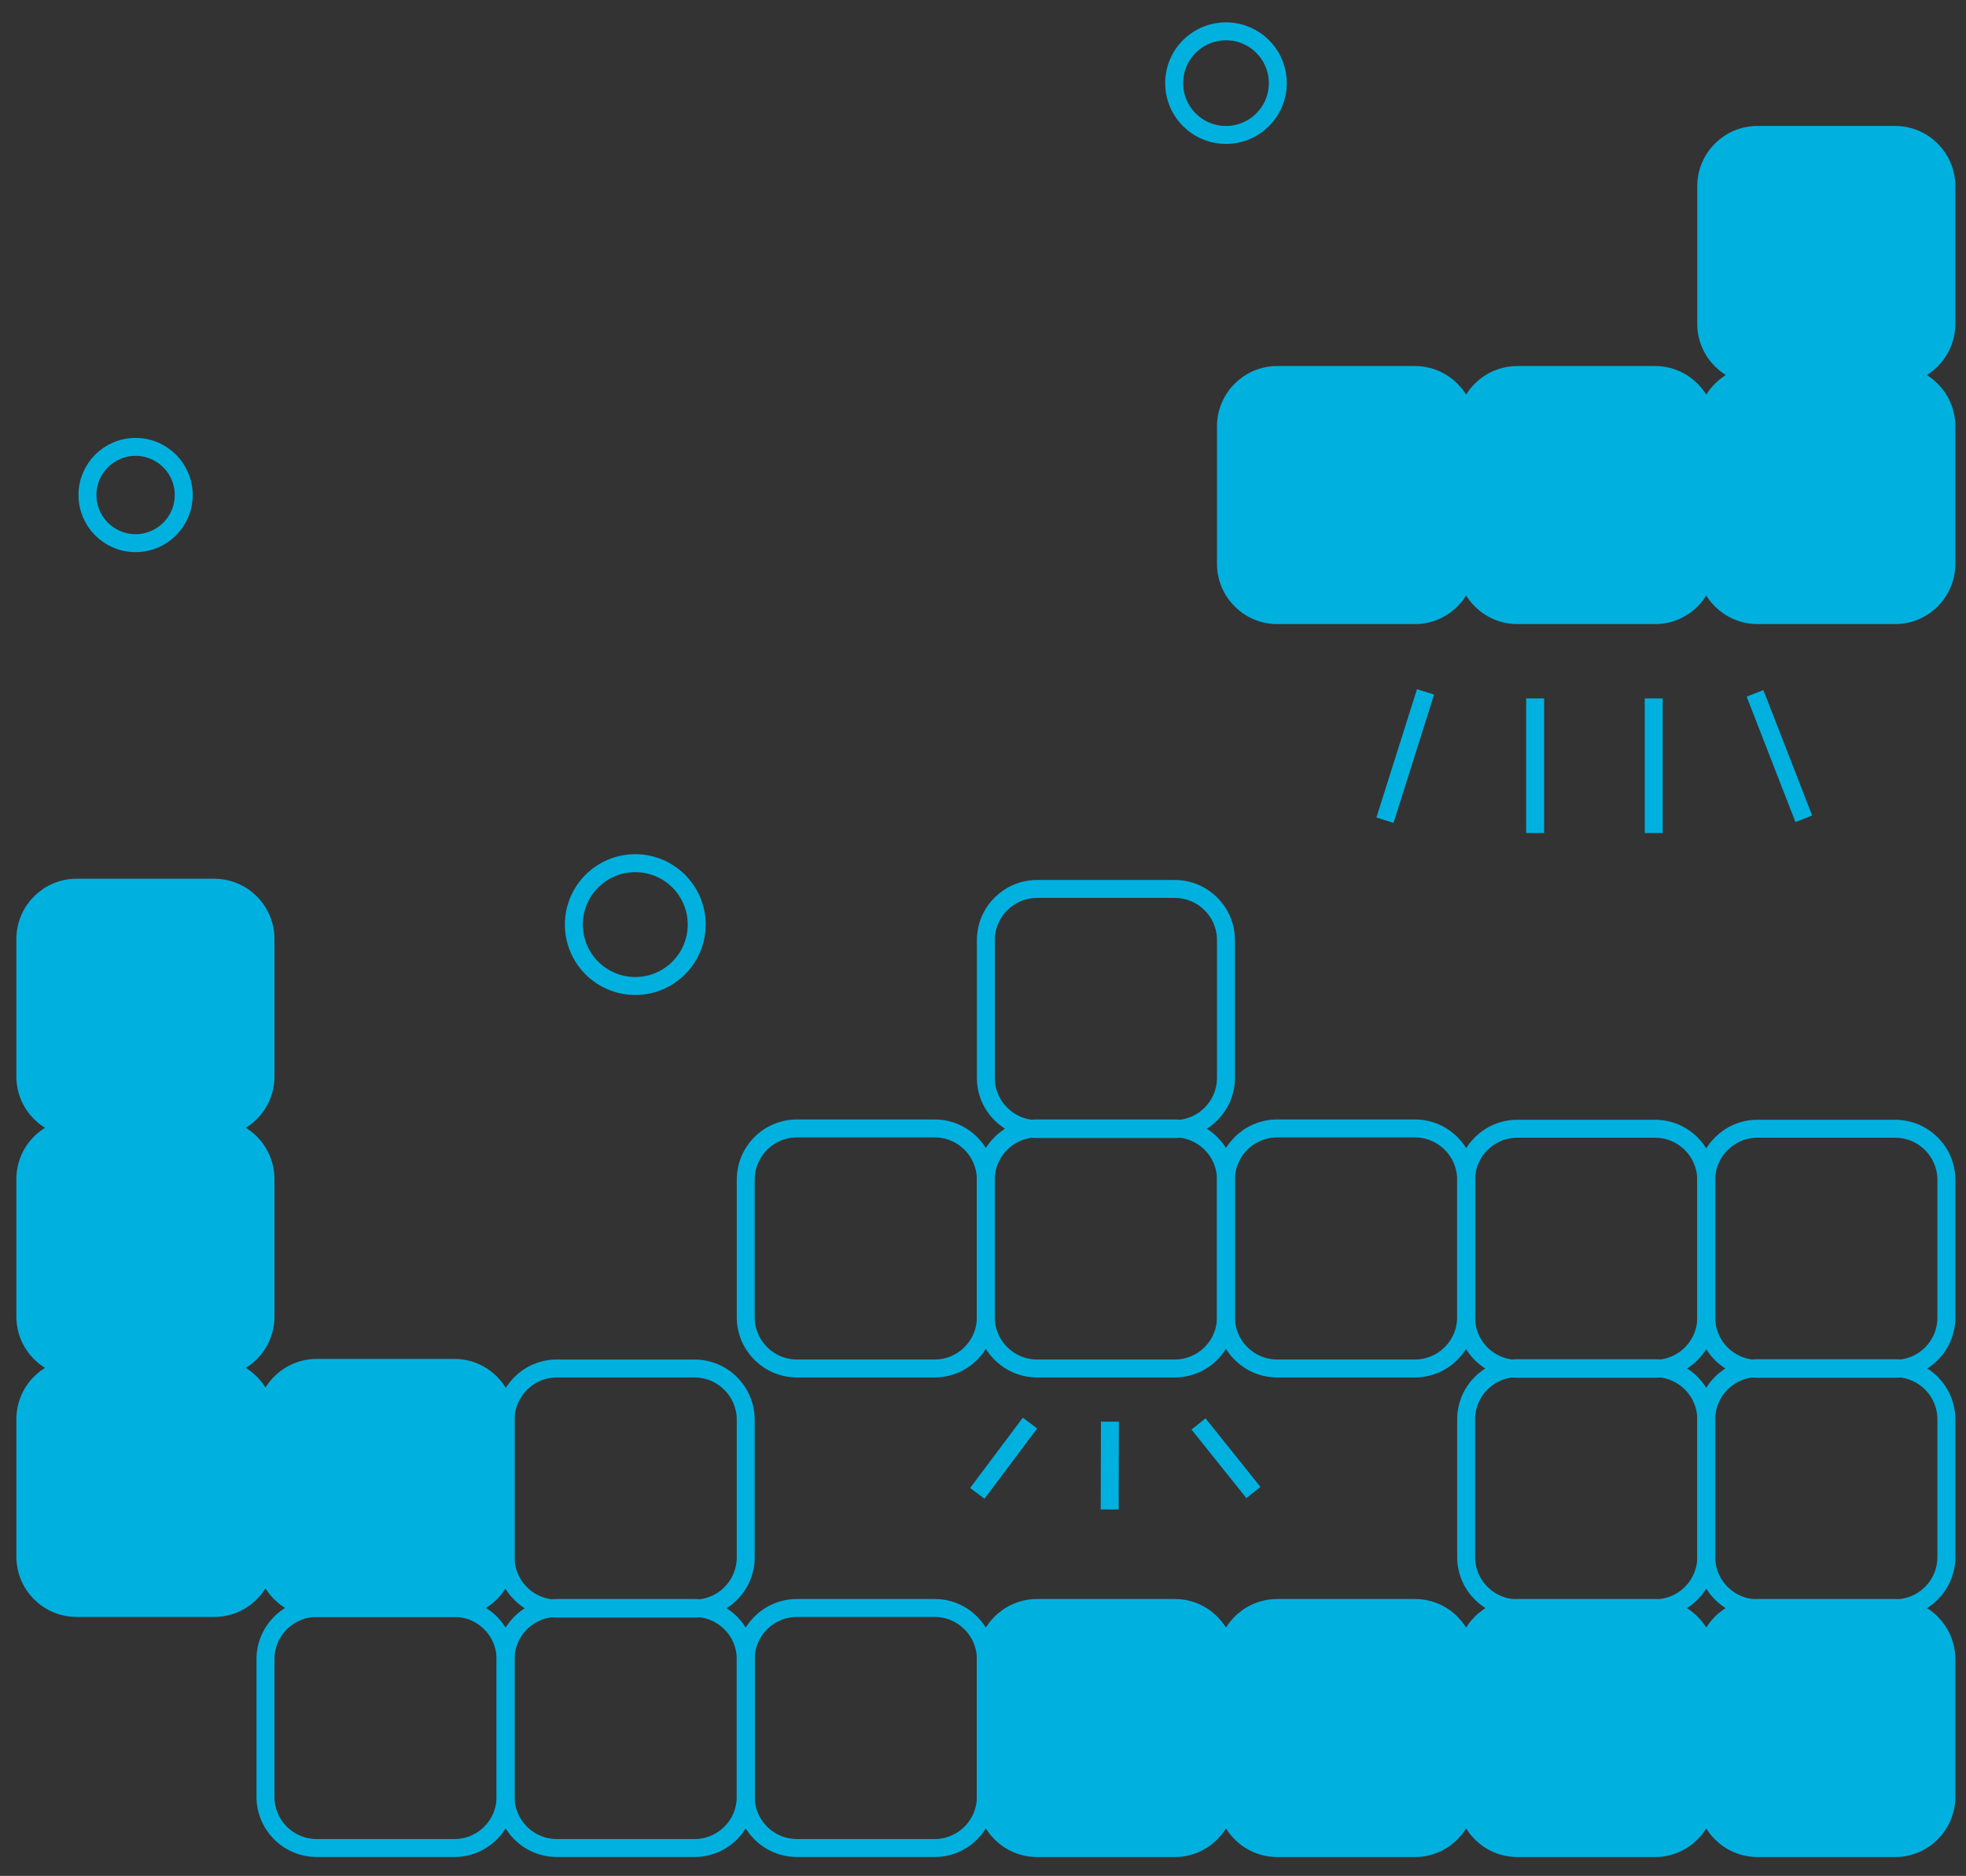 <?xml version="1.0" encoding="utf-8"?>
<!-- Generator: Adobe Illustrator 16.0.0, SVG Export Plug-In . SVG Version: 6.00 Build 0)  -->
<!DOCTYPE svg PUBLIC "-//W3C//DTD SVG 1.1//EN" "http://www.w3.org/Graphics/SVG/1.1/DTD/svg11.dtd">
<svg version="1.1" xmlns="http://www.w3.org/2000/svg" xmlns:xlink="http://www.w3.org/1999/xlink" x="0px" y="0px" width="109.5px"
	 height="104.5px" viewBox="0 0 109.5 104.5" enable-background="new 0 0 109.5 104.5" xml:space="preserve">
<rect x="0" y="0" width="109.5" height="104.5" fill="#333333" stroke="none"/>
<g id="Layer_1">
	<path fill="#11D3D3" d="M108.645,21.486"/>
	<circle fill="none" stroke="#E68A82" stroke-miterlimit="10" cx="97.005" cy="-48.948" r="2.579"/>
	<line fill="none" stroke="#E68A82" stroke-miterlimit="10" x1="22.941" y1="-57.951" x2="25.333" y2="-55.499"/>
	<line fill="none" stroke="#E68A82" stroke-miterlimit="10" x1="29.291" y1="-57.906" x2="26.812" y2="-55.542"/>
	<line fill="none" stroke="#E68A82" stroke-miterlimit="10" x1="22.94" y1="-51.527" x2="25.333" y2="-53.979"/>
	<line fill="none" stroke="#E68A82" stroke-miterlimit="10" x1="29.291" y1="-51.571" x2="26.812" y2="-53.936"/>
</g>
<g id="Layer_2">
	<path fill="#FFFFFF" stroke="#00B1E0" stroke-miterlimit="10" d="M-19.502-39.506h-5.366c-1.104,0-2,0.896-2,2c0-1.104-0.896-2-2-2
		h-5.366c-1.104,0-2,0.896-2,2c0-1.104-0.896-2-2-2H-43.6c-1.104,0-2,0.896-2,2c0-1.104-0.896-2-2-2h-5.366c-1.104,0-2,0.896-2,2
		v5.366c0,1.104,0.896,2,2,2h5.366c1.104,0,2-0.896,2-2c0,1.104,0.896,2,2,2h5.366c1.104,0,2-0.896,2-2c0,1.104,0.896,2,2,2h5.366
		c1.104,0,2-0.896,2-2c0,1.104,0.896,2,2,2h5.366c1.104,0,2-0.896,2-2v-5.366C-17.502-38.61-18.398-39.506-19.502-39.506z"/>
	<path fill="#00B1E0" stroke="#00B1E0" stroke-miterlimit="10" d="M-4.529,26.855h-5.366c-1.104,0-1.999,0.895-2,1.997
		c-0.001-1.102-0.896-1.997-2-1.997h-5.366c-1.104,0-2,0.896-2,2v5.366c0,1.063,0.832,1.924,1.879,1.987
		c-1.047,0.064-1.879,0.925-1.879,1.988c0-1.104-0.896-2-2-2h-5.366c-1.104,0-2,0.896-2,2v5.365c0,1.105,0.896,2,2,2h5.366
		c1.104,0,2-0.895,2-2c0,1.105,0.896,2,2,2h5.366c1.104,0,2-0.895,2-2v-5.365c0-1.063-0.832-1.924-1.879-1.988
		c1.046-0.063,1.877-0.923,1.879-1.984c0.001,1.103,0.896,1.997,2,1.997h5.366c1.104,0,2-0.896,2-2v-5.366
		C-2.529,27.751-3.425,26.855-4.529,26.855z"/>
	<path fill="#FFFFFF" stroke="#00B1E0" stroke-miterlimit="10" d="M-20.687-1.258h-5.365c-1.105,0-2,0.896-2,2c0-1.104-0.896-2-2-2
		c1.104,0,2-0.895,2-2v-5.365c0-1.104-0.896-2-2-2c1.104,0,2-0.896,2-2v-5.366c0-1.104-0.896-2-2-2h-5.366c-1.104,0-2,0.896-2,2
		v5.366c0,1.104,0.896,2,2,2c-1.104,0-2,0.896-2,2v5.365c0,1.105,0.896,2,2,2h0.001c-1.105,0-2,0.896-2,2v5.366c0,1.104,0.895,2,2,2
		h5.365c1.104,0,2-0.896,2-2c0,1.104,0.895,2,2,2h5.365c1.104,0,2-0.896,2-2V0.742C-18.687-0.362-19.582-1.258-20.687-1.258z"/>
	<g>
		<path fill="#00B1E0" stroke="#00B1E0" stroke-miterlimit="10" d="M-36.234,92.85c0,1.105-0.896,2-2,2H-43.6c-1.104,0-2-0.895-2-2
			v-5.365c0-1.104,0.896-2,2-2h5.366c1.104,0,2,0.896,2,2V92.85z"/>
		<path fill="#00B1E0" stroke="#00B1E0" stroke-miterlimit="10" d="M-26.868,92.85c0,1.105-0.896,2-2,2h-5.366c-1.104,0-2-0.895-2-2
			v-5.365c0-1.104,0.896-2,2-2h5.366c1.104,0,2,0.896,2,2V92.85z"/>
		<path fill="#00B1E0" stroke="#00B1E0" stroke-miterlimit="10" d="M-17.502,92.85c0,1.105-0.896,2-2,2h-5.366c-1.104,0-2-0.895-2-2
			v-5.365c0-1.104,0.896-2,2-2h5.366c1.104,0,2,0.896,2,2V92.85z"/>
		<path fill="#00B1E0" stroke="#00B1E0" stroke-miterlimit="10" d="M-26.868,83.509c0,1.104-0.896,2-2,2h-5.366
			c-1.104,0-2-0.896-2-2v-5.366c0-1.104,0.896-2,2-2h5.366c1.104,0,2,0.896,2,2V83.509z"/>
	</g>
	<g>
		<path fill="#FFFFFF" stroke="#00B1E0" stroke-miterlimit="10" d="M-38.898,70.861c0,1.105-0.896,2-2,2h-5.366
			c-1.104,0-2-0.895-2-2v-5.365c0-1.104,0.896-2,2-2h5.366c1.104,0,2,0.896,2,2V70.861z"/>
		<path fill="#FFFFFF" stroke="#00B1E0" stroke-miterlimit="10" d="M-29.532,70.861c0,1.105-0.896,2-2,2h-5.366
			c-1.104,0-2-0.895-2-2v-5.365c0-1.104,0.896-2,2-2h5.366c1.104,0,2,0.896,2,2V70.861z"/>
		<path fill="#FFFFFF" stroke="#00B1E0" stroke-miterlimit="10" d="M-29.532,61.521c0,1.104-0.896,2-2,2h-5.366
			c-1.104,0-2-0.896-2-2v-5.366c0-1.104,0.896-1.999,2-1.999h5.366c1.104,0,2,0.896,2,1.999V61.521z"/>
		<path fill="#FFFFFF" stroke="#00B1E0" stroke-miterlimit="10" d="M-20.167,61.521c0,1.104-0.896,2-2,2h-5.366
			c-1.104,0-2-0.896-2-2v-5.366c0-1.104,0.896-1.999,2-1.999h5.366c1.104,0,2,0.896,2,1.999V61.521z"/>
	</g>
	<path fill="none" stroke="#00B1E0" stroke-miterlimit="10" d="M125.611,62.769v5.366c0,1.104,0.896,2,2,2
		c-1.063,0-1.924,0.832-1.987,1.879c-0.064-1.047-0.926-1.879-1.988-1.879h-5.365c-1.105,0-2,0.896-2,2V77.5c0,1.104,0.895,2,2,2
		h5.365c1.063,0,1.924-0.832,1.988-1.879c0.063,1.047,0.924,1.879,1.987,1.879c-1.104,0-2,0.896-2,2v5.366c0,1.104,0.896,2,2,2
		h5.366c1.104,0,2-0.896,2-2V81.5c0-1.104-0.896-2-2-2c1.104,0,2-0.896,2-2v-5.365c0-1.104-0.896-2-2-2c1.104,0,2-0.896,2-2v-5.366
		c0-1.104-0.896-2-2-2h-5.366C126.507,60.769,125.611,61.664,125.611,62.769z"/>
	<path fill="#00B1E0" stroke="#00B1E0" stroke-miterlimit="10" d="M-33.459,32.276v-5.365c0-1.104-0.896-2-2-2h-5.366
		c-1.104,0-2,0.896-2,2c0-1.105-0.896-2-2-2h-5.366c-1.104,0-2,0.895-2,2v5.365c0,1.064,0.834,1.927,1.884,1.988
		c-1.049,0.062-1.884,0.923-1.884,1.988v5.365c0,1.104,0.896,2,2,2h5.366c1.104,0,2-0.896,2-2c0,1.104,0.896,2,2,2h5.366
		c1.104,0,2-0.896,2-2v-5.365c0-1.065-0.834-1.927-1.884-1.988C-34.294,34.203-33.459,33.342-33.459,32.276z"/>
	<g>
		<circle fill="none" stroke="#00B1E0" stroke-miterlimit="10" cx="68.284" cy="4.631" r="2.886"/>
		<circle fill="none" stroke="#00B1E0" stroke-miterlimit="10" cx="35.383" cy="51.506" r="3.421"/>
		<circle fill="none" stroke="#00B1E0" stroke-miterlimit="10" cx="7.552" cy="27.576" r="2.681"/>
		<line fill="none" stroke="#00B1E0" stroke-miterlimit="10" x1="61.806" y1="84.089" x2="61.819" y2="79.196"/>
		<line fill="none" stroke="#00B1E0" stroke-miterlimit="10" x1="69.811" y1="83.144" x2="66.754" y2="79.323"/>
		<line fill="none" stroke="#00B1E0" stroke-miterlimit="10" x1="54.434" y1="83.19" x2="57.368" y2="79.276"/>
		<line fill="none" stroke="#00B1E0" stroke-miterlimit="10" x1="79.398" y1="38.544" x2="77.139" y2="45.692"/>
		<line fill="none" stroke="#00B1E0" stroke-miterlimit="10" x1="85.502" y1="38.909" x2="85.502" y2="46.406"/>
		<line fill="none" stroke="#00B1E0" stroke-miterlimit="10" x1="92.107" y1="38.909" x2="92.107" y2="46.406"/>
		<line fill="none" stroke="#00B1E0" stroke-miterlimit="10" x1="97.749" y1="38.625" x2="100.466" y2="45.611"/>
		<g>
			<path fill="#00B1E0" stroke="#00B1E0" stroke-miterlimit="10" d="M95.033,92.431c0-1.577,1.279-2.855,2.856-2.855h7.662
				c1.577,0,2.856,1.278,2.856,2.855v7.663c0,1.577-1.279,2.856-2.856,2.856h-7.662c-1.577,0-2.856-1.279-2.856-2.856V92.431z"/>
			<path fill="#00B1E0" stroke="#00B1E0" stroke-miterlimit="10" d="M81.658,92.431c0-1.577,1.279-2.855,2.856-2.855h7.663
				c1.577,0,2.856,1.278,2.856,2.855v7.663c0,1.577-1.279,2.856-2.856,2.856h-7.663c-1.577,0-2.856-1.279-2.856-2.856V92.431z"/>
			<path fill="#00B1E0" stroke="#00B1E0" stroke-miterlimit="10" d="M68.284,92.431c0-1.577,1.279-2.855,2.856-2.855h7.662
				c1.577,0,2.856,1.278,2.856,2.855v7.663c0,1.577-1.279,2.856-2.856,2.856H71.14c-1.577,0-2.856-1.279-2.856-2.856V92.431z"/>
			<path fill="#00B1E0" stroke="#00B1E0" stroke-miterlimit="10" d="M54.909,92.431c0-1.577,1.279-2.855,2.856-2.855h7.663
				c1.578,0,2.856,1.278,2.856,2.855v7.663c0,1.577-1.279,2.856-2.856,2.856h-7.663c-1.577,0-2.856-1.279-2.856-2.856V92.431z"/>
		</g>
		<g>
			<path fill="#00B1E0" stroke="#00B1E0" stroke-miterlimit="10" d="M4.269,89.575c-1.579,0-2.856-1.278-2.856-2.856v-7.662
				c0-1.575,1.277-2.855,2.856-2.855h7.662c1.577,0,2.856,1.28,2.856,2.855v7.662c0,1.578-1.279,2.856-2.856,2.856H4.269z"/>
			<path fill="#00B1E0" stroke="#00B1E0" stroke-miterlimit="10" d="M17.643,89.575c-1.579,0-2.856-1.278-2.856-2.856v-7.662
				c0-1.575,1.277-2.855,2.856-2.855h7.662c1.577,0,2.856,1.28,2.856,2.855v7.662c0,1.578-1.279,2.856-2.856,2.856H17.643z"/>
			<path fill="#00B1E0" stroke="#00B1E0" stroke-miterlimit="10" d="M4.268,76.201c-1.576,0-2.856-1.277-2.856-2.856v-7.661
				c0-1.579,1.28-2.856,2.856-2.856h7.663c1.577,0,2.856,1.277,2.856,2.856v7.661c0,1.579-1.279,2.856-2.856,2.856H4.268z"/>
			<path fill="#00B1E0" stroke="#00B1E0" stroke-miterlimit="10" d="M4.268,62.827c-1.576,0-2.856-1.28-2.856-2.855v-7.664
				c0-1.576,1.28-2.856,2.856-2.856h7.663c1.577,0,2.856,1.28,2.856,2.856v7.664c0,1.575-1.279,2.855-2.856,2.855H4.268z"/>
		</g>
		<g>
			<path fill="none" stroke="#00B1E0" stroke-miterlimit="10" d="M54.909,73.379c0,1.577-1.278,2.855-2.856,2.855h-7.661
				c-1.579,0-2.856-1.278-2.856-2.855v-7.662c0-1.577,1.278-2.855,2.856-2.855h7.661c1.579,0,2.856,1.278,2.856,2.855V73.379z"/>
			<path fill="none" stroke="#00B1E0" stroke-miterlimit="10" d="M68.283,73.379c0,1.577-1.277,2.855-2.856,2.855h-7.662
				c-1.576,0-2.856-1.278-2.856-2.855v-7.662c0-1.577,1.28-2.855,2.856-2.855h7.662c1.579,0,2.856,1.278,2.856,2.855V73.379z"/>
			<path fill="none" stroke="#00B1E0" stroke-miterlimit="10" d="M81.658,73.379c0,1.577-1.28,2.855-2.856,2.855h-7.664
				c-1.576,0-2.856-1.278-2.856-2.855v-7.662c0-1.577,1.28-2.855,2.856-2.855h7.664c1.576,0,2.856,1.278,2.856,2.855V73.379z"/>
			<path fill="none" stroke="#00B1E0" stroke-miterlimit="10" d="M68.283,60.04c0,1.577-1.277,2.855-2.856,2.855h-7.662
				c-1.576,0-2.856-1.278-2.856-2.855v-7.663c0-1.577,1.28-2.856,2.856-2.856h7.662c1.579,0,2.856,1.279,2.856,2.856V60.04z"/>
		</g>
		<g>
			<path fill="none" stroke="#00B1E0" stroke-miterlimit="10" d="M28.16,100.093c0,1.578-1.279,2.855-2.856,2.855h-7.662
				c-1.577,0-2.856-1.277-2.856-2.855v-7.662c0-1.578,1.279-2.855,2.856-2.855h7.662c1.577,0,2.856,1.277,2.856,2.855V100.093z"/>
			<path fill="none" stroke="#00B1E0" stroke-miterlimit="10" d="M41.535,100.093c0,1.578-1.279,2.855-2.856,2.855h-7.662
				c-1.578,0-2.856-1.277-2.856-2.855v-7.662c0-1.578,1.279-2.855,2.856-2.855h7.662c1.577,0,2.856,1.277,2.856,2.855V100.093z"/>
			<path fill="none" stroke="#00B1E0" stroke-miterlimit="10" d="M54.909,100.093c0,1.578-1.279,2.855-2.856,2.855h-7.662
				c-1.577,0-2.856-1.277-2.856-2.855v-7.662c0-1.578,1.279-2.855,2.856-2.855h7.662c1.578,0,2.856,1.277,2.856,2.855V100.093z"/>
			<path fill="none" stroke="#00B1E0" stroke-miterlimit="10" d="M41.535,86.752c0,1.579-1.279,2.856-2.856,2.856h-7.662
				c-1.578,0-2.856-1.277-2.856-2.856v-7.661c0-1.576,1.279-2.856,2.856-2.856h7.662c1.577,0,2.856,1.28,2.856,2.856V86.752z"/>
		</g>
		<g>
			<path fill="none" stroke="#00B1E0" stroke-miterlimit="10" d="M95.033,86.735c0,1.579-1.279,2.856-2.856,2.856h-7.662
				c-1.577,0-2.856-1.277-2.856-2.856v-7.661c0-1.579,1.279-2.856,2.856-2.856h7.662c1.577,0,2.856,1.277,2.856,2.856V86.735z"/>
			<path fill="none" stroke="#00B1E0" stroke-miterlimit="10" d="M108.408,86.735c0,1.579-1.279,2.856-2.856,2.856h-7.663
				c-1.577,0-2.856-1.277-2.856-2.856v-7.661c0-1.579,1.279-2.856,2.856-2.856h7.663c1.577,0,2.856,1.277,2.856,2.856V86.735z"/>
			<path fill="none" stroke="#00B1E0" stroke-miterlimit="10" d="M95.032,73.396c0,1.578-1.279,2.855-2.856,2.855h-7.662
				c-1.577,0-2.856-1.277-2.856-2.855v-7.662c0-1.578,1.279-2.855,2.856-2.855h7.662c1.577,0,2.856,1.277,2.856,2.855V73.396z"/>
			<path fill="none" stroke="#00B1E0" stroke-miterlimit="10" d="M108.408,73.396c0,1.578-1.279,2.855-2.856,2.855h-7.663
				c-1.577,0-2.856-1.277-2.856-2.855v-7.662c0-1.575,1.279-2.855,2.856-2.855h7.663c1.577,0,2.856,1.28,2.856,2.855V73.396z"/>
		</g>
		<g>
			<path fill="#00B1E0" stroke="#00B1E0" stroke-miterlimit="10" d="M108.406,31.409c0,1.579-1.277,2.856-2.856,2.856h-7.662
				c-1.576,0-2.856-1.277-2.856-2.856v-7.662c0-1.577,1.28-2.856,2.856-2.856h7.662c1.579,0,2.856,1.279,2.856,2.856V31.409z"/>
			<path fill="#00B1E0" stroke="#00B1E0" stroke-miterlimit="10" d="M108.406,18.035c0,1.579-1.277,2.856-2.856,2.856h-7.662
				c-1.576,0-2.856-1.277-2.856-2.856v-7.662c0-1.577,1.28-2.856,2.856-2.856h7.662c1.579,0,2.856,1.279,2.856,2.856V18.035z"/>
			<path fill="#00B1E0" stroke="#00B1E0" stroke-miterlimit="10" d="M95.033,31.41c0,1.576-1.277,2.856-2.856,2.856h-7.662
				c-1.579,0-2.856-1.28-2.856-2.856v-7.663c0-1.577,1.277-2.856,2.856-2.856h7.662c1.579,0,2.856,1.279,2.856,2.856V31.41z"/>
			<path fill="#00B1E0" stroke="#00B1E0" stroke-miterlimit="10" d="M81.659,31.41c0,1.576-1.28,2.856-2.856,2.856h-7.664
				c-1.576,0-2.856-1.28-2.856-2.856v-7.663c0-1.577,1.28-2.856,2.856-2.856h7.664c1.576,0,2.856,1.279,2.856,2.856V31.41z"/>
		</g>
	</g>
</g>
</svg>
